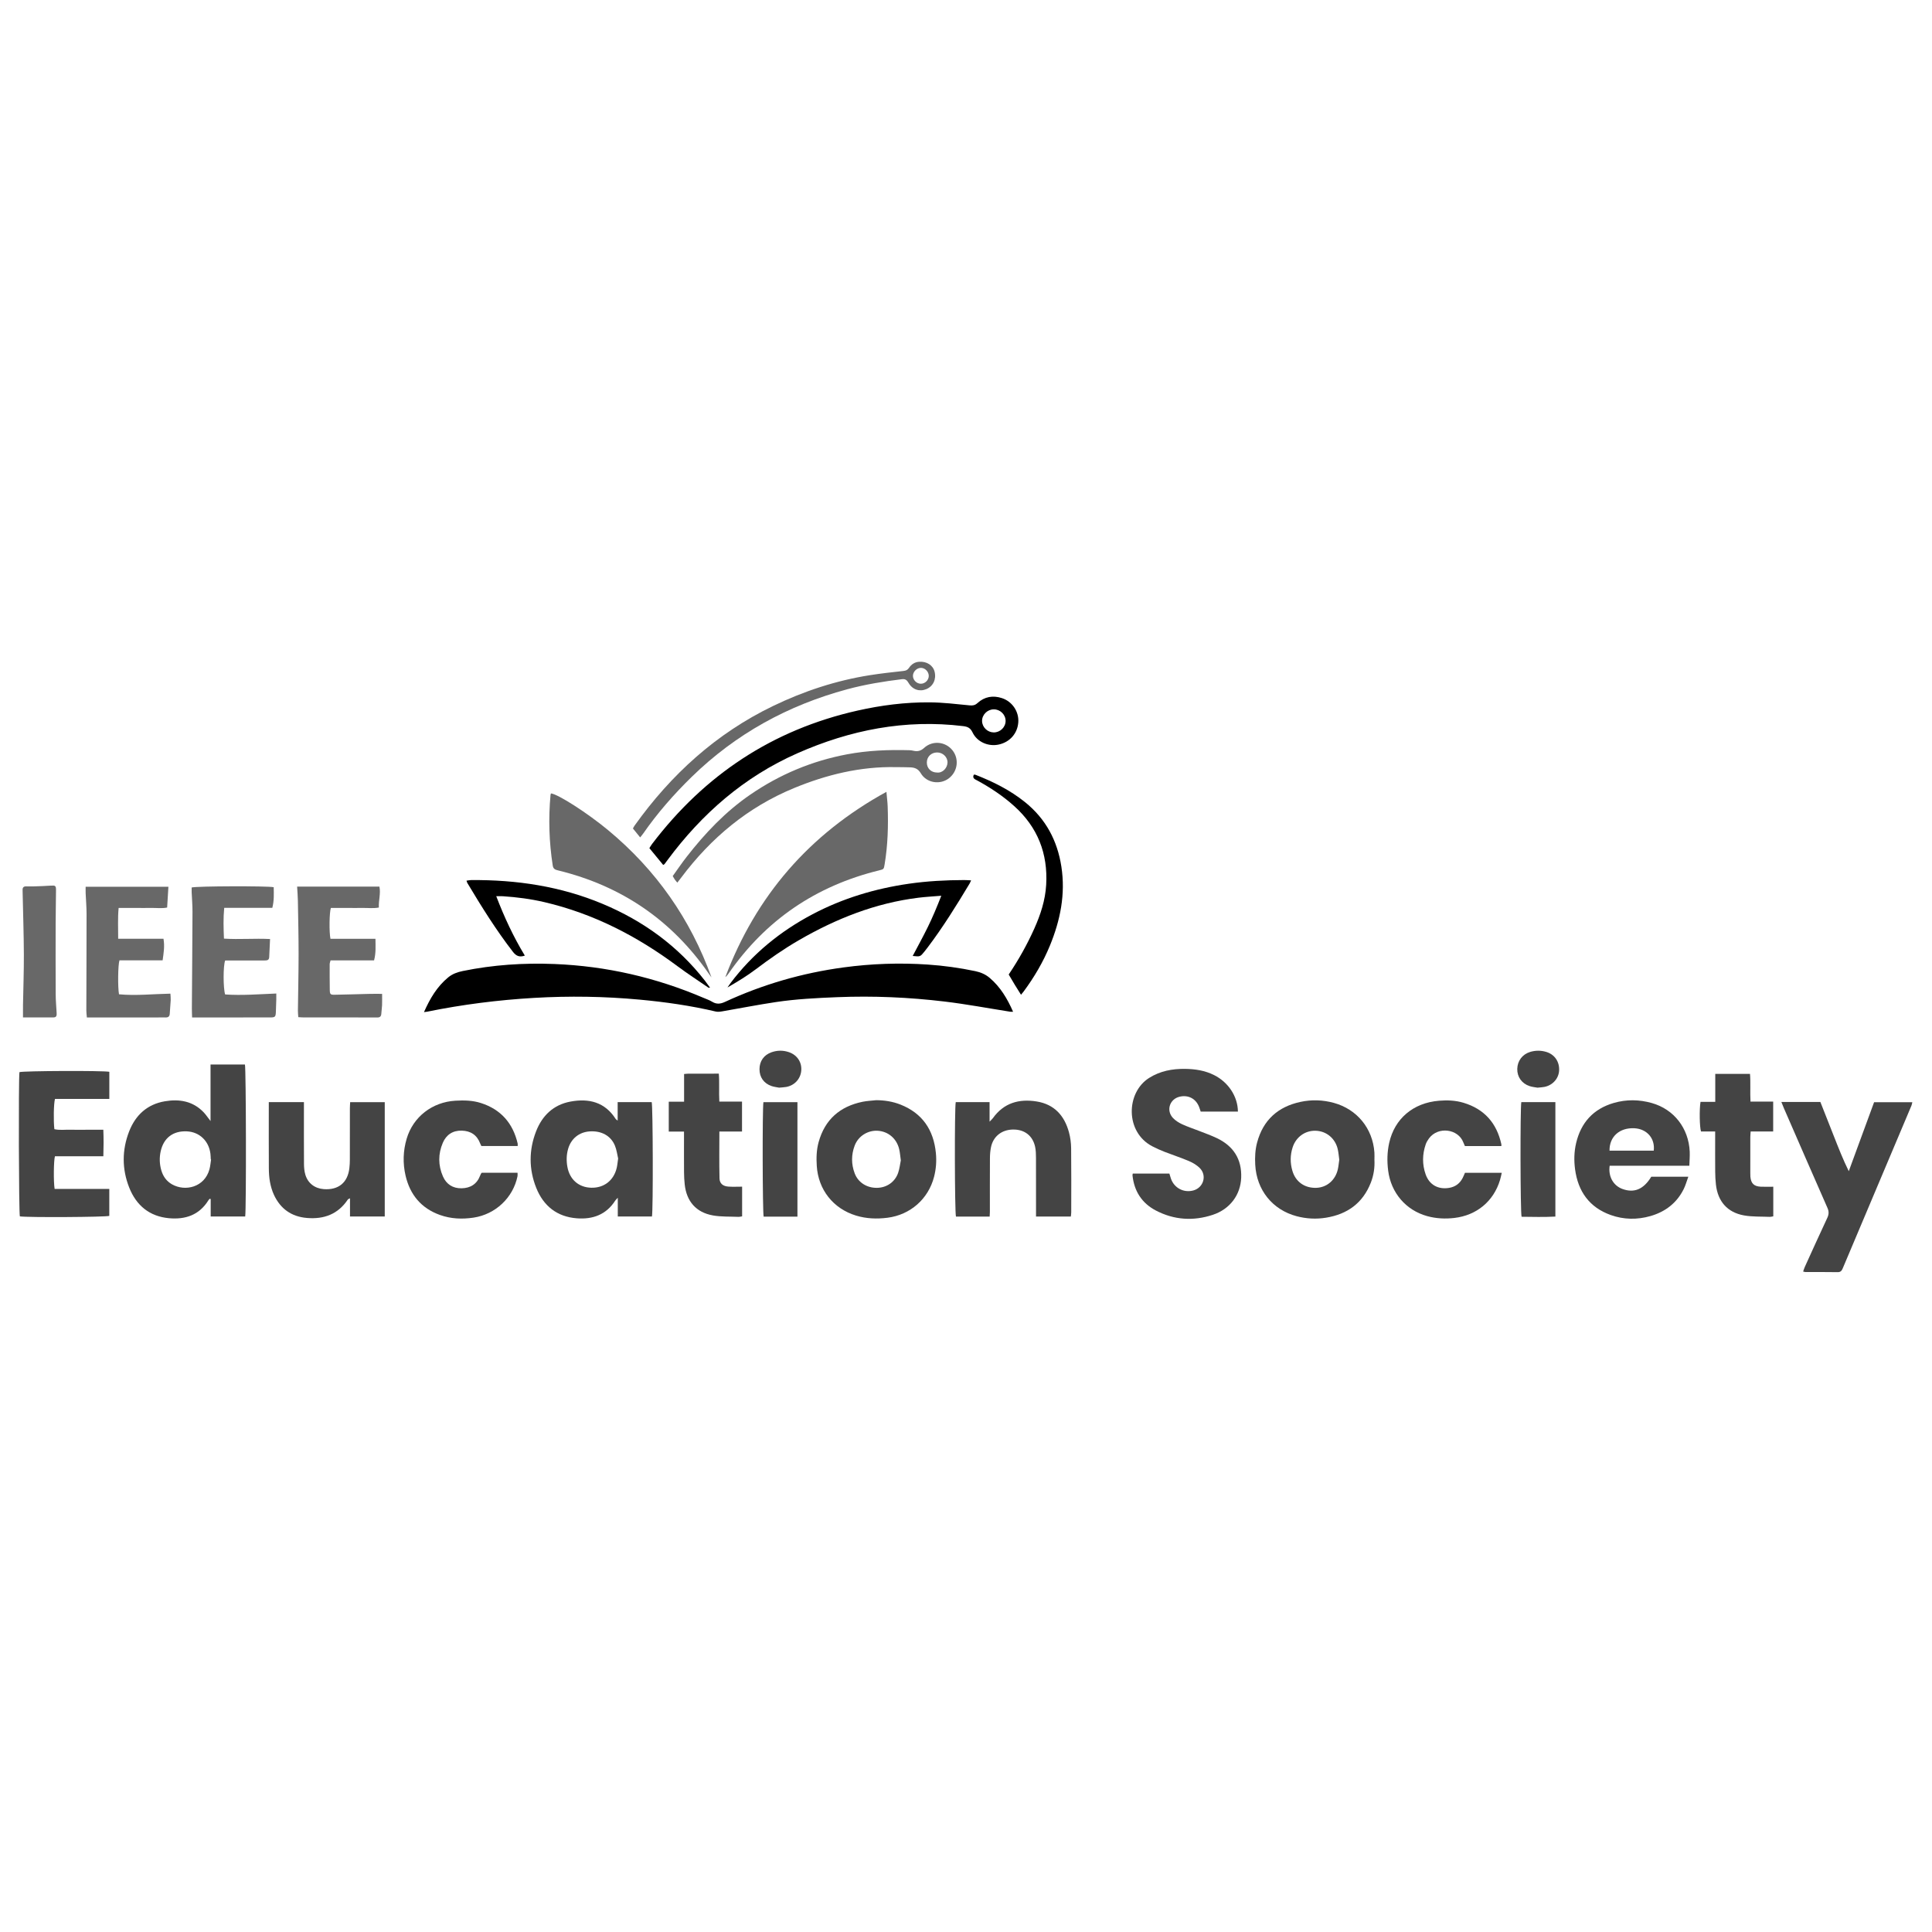 <?xml version="1.0" encoding="iso-8859-1"?>
<!-- Generator: Adobe Illustrator 26.0.1, SVG Export Plug-In . SVG Version: 6.00 Build 0)  -->
<svg version="1.1" id="Layer_1" xmlns="http://www.w3.org/2000/svg" xmlns:xlink="http://www.w3.org/1999/xlink" x="0px" y="0px"
	 viewBox="0 0 1080 1080" style="enable-background:new 0 0 1080 1080;" xml:space="preserve">
<g>
	<path style="fill:#686868;" d="M47.876,495.692c15.634,0,30.779,0,46.267,0c-0.24,3.928-0.464,7.612-0.709,11.631
		c-3.044,0.615-6.045,0.156-9.006,0.219c-2.915,0.062-5.832,0.001-8.749-0.002c-3.006-0.003-6.011-0.001-9.364-0.001
		c-0.553,5.808-0.219,11.339-0.251,17.226c8.609,0,16.879,0,25.325,0c0.745,4.154,0.105,7.894-0.48,12.077
		c-8.161,0-16.222,0-24.126,0c-0.856,2.527-0.977,15.151-0.256,18.976c9.408,0.89,18.911-0.168,28.738-0.359
		c0.074,1.42,0.226,2.522,0.17,3.614c-0.128,2.491-0.415,4.975-0.526,7.467c-0.07,1.566-0.745,2.272-2.314,2.221
		c-1.352-0.044-2.708-0.002-4.062-0.002c-12.082,0.001-24.164,0-36.247,0c-1.129,0-2.257,0-3.723,0
		c-0.119-1.47-0.301-2.661-0.298-3.852c0.036-17.999,0.129-35.997,0.126-53.996c-0.001-3.842-0.345-7.683-0.506-11.526
		C47.837,498.266,47.876,497.143,47.876,495.692z"/>
	<path style="fill:#686868;" d="M166.095,495.626c15.527,0,30.595,0,46.003,0c0.812,3.89-0.514,7.617-0.319,11.699
		c-3.204,0.582-6.204,0.163-9.17,0.219c-2.915,0.055-5.832-0.001-8.749-0.004c-3.004-0.003-6.009-0.001-8.898-0.001
		c-0.878,2.541-1.011,13.563-0.232,17.254c8.183,0,16.45,0,25.152,0c0.024,4.14,0.331,7.91-0.775,12.054c-8.123,0-16.192,0-24.32,0
		c-0.233,0.966-0.492,1.545-0.493,2.125c-0.014,4.786-0.027,9.572,0.057,14.357c0.043,2.45,0.336,2.78,2.706,2.743
		c6.553-0.104,13.105-0.338,19.658-0.49c2.158-0.05,4.318-0.008,6.882-0.008c0,2.31,0.057,4.349-0.018,6.384
		c-0.058,1.556-0.347,3.103-0.415,4.659c-0.07,1.589-0.84,2.248-2.381,2.142c-0.415-0.029-0.833,0-1.25,0
		c-13.228,0-26.455,0.003-39.683-0.006c-0.92-0.001-1.84-0.089-3.105-0.155c-0.08-1.332-0.226-2.529-0.212-3.723
		c0.122-10.504,0.38-21.007,0.384-31.511c0.003-9.984-0.23-19.968-0.404-29.951C166.468,500.941,166.252,498.472,166.095,495.626z"
		/>
	<path style="fill:#686868;" d="M150.964,524.921c-0.177,3.703-0.346,6.909-0.477,10.116c-0.073,1.782-1.279,1.874-2.617,1.872
		c-5.522-0.009-11.044-0.001-16.566,0c-1.86,0-3.719,0-5.427,0c-1.167,2.924-1.135,15.552-0.024,18.994
		c9.354,0.656,18.781-0.135,28.6-0.52c0,1.355,0.022,2.345-0.004,3.334c-0.062,2.289-0.125,4.578-0.228,6.865
		c-0.131,2.91-0.377,3.166-3.34,3.171c-11.982,0.017-23.964,0.008-35.945,0.008c-2.381,0-4.762,0-7.557,0
		c-0.048-1.896-0.132-3.508-0.122-5.118c0.116-18,0.277-35.999,0.347-53.999c0.014-3.636-0.312-7.273-0.464-10.91
		c-0.038-0.907-0.006-1.817-0.006-2.623c2.634-0.79,42.189-0.921,45.869-0.163c0.06,3.69,0.27,7.458-0.777,11.545
		c-8.883,0-17.687,0-26.89,0c-0.57,5.879-0.382,11.401-0.141,17.203C133.884,525.245,142.275,524.482,150.964,524.921z"/>
	<path style="fill:#686868;" d="M12.848,568.745c0-2.549-0.032-4.704,0.006-6.858c0.165-9.453,0.525-18.906,0.483-28.358
		c-0.051-11.428-0.437-22.854-0.678-34.281c-0.013-0.623-0.029-1.247-0.035-1.87c-0.013-1.288,0.636-1.902,1.918-1.891
		c1.561,0.013,3.123,0.055,4.682,0.002c3.116-0.105,6.234-0.215,9.344-0.421c2.34-0.154,2.753,0.085,2.741,2.504
		c-0.031,6.34-0.187,12.679-0.202,19.019c-0.031,13.096-0.04,26.193,0.025,39.289c0.017,3.423,0.332,6.845,0.521,10.267
		c0.073,1.328,0.084,2.596-1.772,2.597C24.381,568.746,18.881,568.745,12.848,568.745z"/>
</g>
<g>
	<path style="fill:#686868;" d="M495.518,442.641c0.284,3.242,0.605,5.691,0.695,8.148c0.396,10.834,0.088,21.635-1.697,32.358
		c-0.458,2.752-0.443,2.751-3.149,3.415c-35.26,8.65-63.359,27.732-84.059,57.59c-0.525,0.758-1.089,1.489-1.846,2.057
		C422.595,500.905,452.218,466.416,495.518,442.641z"/>
	<path style="fill:#686868;" d="M397.74,546.4c-0.476-0.662-0.964-1.316-1.427-1.986c-20.696-29.959-48.812-49.149-84.161-57.807
		c-1.62-0.397-2.847-0.712-3.163-2.736c-2.05-13.114-2.45-26.269-1.244-39.479c0.027-0.299,0.174-0.587,0.263-0.874
		c4.051,0.505,20.285,10.883,31.993,20.595C366.688,486.25,385.947,513.654,397.74,546.4z"/>
	<path style="fill:#686868;" d="M378.646,493.39c-0.528-0.614-0.959-1.045-1.304-1.537c-0.412-0.587-0.749-1.225-1.289-2.124
		c2.587-3.587,5.083-7.289,7.822-10.802c10.285-13.192,21.706-25.249,35.592-34.761c16.424-11.251,34.368-18.783,53.993-22.485
		c11.636-2.195,23.312-2.641,35.075-2.303c0.721,0.021,1.446,0.16,2.153,0.318c2.265,0.505,4.043,0.093,5.907-1.618
		c4.689-4.302,11.912-3.559,15.817,1.309c3.83,4.775,3.003,11.734-1.854,15.591c-4.919,3.906-12.567,2.801-15.821-2.708
		c-1.461-2.474-3.326-3.19-5.758-3.312c-2.702-0.136-5.413-0.073-8.12-0.129c-19.88-0.408-38.738,4.194-56.975,11.707
		c-25.802,10.63-46.415,27.824-63.05,50.008C380.159,491.445,379.461,492.332,378.646,493.39z M523.823,431.852
		c3.135,0.344,5.76-2.576,5.841-5.58c0.083-3.078-2.644-5.655-5.809-5.642c-3.309,0.014-5.741,2.39-5.747,5.616
		C518.101,429.511,520.481,431.845,523.823,431.852z"/>
	<path style="fill:#686868;" d="M357.857,468.11c-1.359-1.674-2.592-3.191-4.038-4.972c0.112-0.203,0.437-0.955,0.902-1.607
		c20.378-28.529,45.587-51.501,77.366-66.849c17.22-8.317,35.229-14.261,54.151-17.249c6.25-0.987,12.549-1.681,18.84-2.37
		c1.383-0.151,2.282-0.57,3.055-1.717c1.334-1.98,3.173-3.236,5.663-3.418c4.221-0.309,7.763,1.941,8.655,5.565
		c1.051,4.27-0.836,8.188-4.7,9.761c-3.784,1.54-7.712,0.232-9.882-3.546c-0.896-1.56-1.81-2.268-3.682-2.041
		c-10.32,1.253-20.561,2.934-30.602,5.643c-33.103,8.931-62.238,24.897-86.855,48.907c-10.016,9.77-19.192,20.231-27.17,31.73
		C359.101,466.61,358.562,467.219,357.857,468.11z M514.75,382.21c2.334,0.016,4.395-1.991,4.434-4.317
		c0.038-2.317-1.948-4.453-4.227-4.547c-2.378-0.097-4.643,2.11-4.618,4.499C510.364,380.172,512.408,382.194,514.75,382.21z"/>
</g>
<g>
	<path style="fill:#444444;" d="M859.474,608.014c-1.197-0.227-2.875-0.359-4.425-0.875c-4.411-1.467-6.994-5.194-6.887-9.65
		c0.107-4.461,2.867-8.145,7.225-9.46c2.943-0.888,5.949-0.898,8.901-0.025c4.702,1.389,7.483,5.394,7.273,10.325
		c-0.193,4.517-3.557,8.337-8.226,9.263C862.222,607.813,861.071,607.846,859.474,608.014z"/>
	<path style="fill:#444444;" d="M435.518,608.01c-1.233-0.256-2.8-0.414-4.25-0.912c-4.312-1.482-6.711-4.948-6.703-9.424
		c0.009-4.469,2.427-7.941,6.706-9.451c3.229-1.139,6.518-1.168,9.761-0.053c4.593,1.579,7.258,5.614,6.881,10.281
		c-0.372,4.604-3.711,8.293-8.365,9.153C438.33,607.828,437.076,607.859,435.518,608.01z"/>
	<path style="fill:#444444;" d="M117.691,595.075c6.671,0,12.962,0,19.229,0c0.641,2.358,0.785,81.19,0.144,84.959
		c-6.259,0-12.557,0-19.284,0c0-3.291,0-6.53,0-9.768c-0.203-0.044-0.406-0.087-0.609-0.131c-0.231,0.288-0.495,0.556-0.689,0.868
		c-5.105,8.224-12.854,10.818-21.995,9.985c-10.951-0.997-18.294-7.14-22.246-17.103c-4.108-10.357-4.095-21.008-0.062-31.391
		c3.547-9.132,10.126-15.225,20.037-16.881c8.062-1.347,15.604-0.103,21.586,6.122c1.257,1.308,2.264,2.855,3.889,4.936
		C117.691,615.722,117.691,605.51,117.691,595.075z M117.995,648.129c-0.056-0.011-0.112-0.022-0.167-0.033
		c-0.06-1.035-0.067-2.077-0.19-3.105c-0.866-7.212-6.167-12.241-13.203-12.556c-7.688-0.344-12.951,3.667-14.605,11.133
		c-0.802,3.62-0.669,7.224,0.38,10.765c0.98,3.306,2.902,5.992,5.927,7.711c7.442,4.228,18.232,1.608,20.959-8.418
		C117.581,651.844,117.705,649.964,117.995,648.129z"/>
	<path style="fill:#444444;" d="M345.277,626.426c0-3.676,0-6.923,0-10.326c6.601,0,12.813,0,19.029,0
		c0.681,2.219,0.846,60.283,0.144,63.93c-6.244,0-12.522,0-19.101,0c0-3.389,0-6.57,0-10.48c-0.806,0.89-1.167,1.191-1.409,1.569
		c-5.04,7.889-12.564,10.606-21.475,9.925c-11.07-0.847-18.636-6.874-22.684-16.97c-4.189-10.447-4.185-21.194-0.092-31.682
		c3.423-8.77,9.672-14.825,19.189-16.597c10.32-1.922,19.271,0.261,25.308,9.733C344.327,625.749,344.605,625.882,345.277,626.426z
		 M345.544,647.616c-0.484-2.019-0.791-4.745-1.793-7.187c-2.289-5.581-7.606-8.416-14.154-7.965
		c-5.854,0.403-10.325,4.009-11.993,9.701c-0.983,3.353-1.039,6.788-0.416,10.175c1.306,7.11,6.395,11.446,13.355,11.607
		c7.094,0.164,12.519-4.024,14.198-11.044C345.099,651.404,345.214,649.845,345.544,647.616z"/>
	<path style="fill:#444444;" d="M692.007,621.385c-7.035,0-13.871,0-20.818,0c-0.32-0.945-0.577-1.831-0.917-2.685
		c-1.819-4.578-6.036-6.762-10.842-5.638c-5.598,1.309-7.682,7.73-3.711,11.921c1.387,1.464,3.245,2.621,5.092,3.481
		c3.008,1.401,6.193,2.422,9.287,3.642c3.384,1.334,6.833,2.541,10.11,4.102c9.292,4.426,14.035,11.774,13.624,22.168
		c-0.379,9.573-6.229,17.512-15.856,20.71c-10.834,3.598-21.602,2.934-31.795-2.379c-7.86-4.097-12.169-10.807-13.102-19.636
		c-0.031-0.288,0.083-0.592,0.154-1.044c6.761,0,13.498,0,20.456,0c0.28,0.916,0.542,1.893,0.875,2.846
		c1.834,5.239,7.157,8.041,12.509,6.602c5.699-1.533,7.761-8.394,3.581-12.559c-1.645-1.639-3.81-2.932-5.965-3.849
		c-4.491-1.912-9.154-3.418-13.706-5.194c-2.321-0.905-4.609-1.93-6.82-3.077c-15.295-7.934-14.766-30.082-1.774-38.242
		c6.152-3.864,12.87-5.134,19.971-5.052c5.677,0.065,11.195,0.9,16.338,3.483C686.652,604.978,691.91,612.888,692.007,621.385z"/>
	<path style="fill:#444444;" d="M995.792,615.998c7.529,0,14.496,0,21.802,0c2.519,6.381,5.067,12.823,7.604,19.269
		c2.543,6.461,5.076,12.927,8.274,19.44c4.699-12.8,9.398-25.6,14.16-38.571c7.069,0,14.11,0,21.368,0
		c-0.165,0.653-0.25,1.344-0.51,1.961c-12.77,30.26-25.556,60.513-38.329,90.771c-0.552,1.308-1.109,2.303-2.866,2.272
		c-6.037-0.105-12.077-0.049-18.115-0.068c-0.296-0.001-0.592-0.13-1.221-0.278c0.317-0.885,0.553-1.728,0.912-2.516
		c4.178-9.177,8.324-18.368,12.604-27.497c0.916-1.954,0.954-3.577,0.077-5.568c-8.171-18.549-16.249-37.138-24.347-55.719
		C996.758,618.474,996.368,617.428,995.792,615.998z"/>
	<path style="fill:#444444;" d="M30.539,664.616c10.191,0,20.265,0,30.559,0c0,5.172,0,10.112,0,15.071
		c-2.075,0.689-45.357,0.944-50.001,0.279c-0.581-2.251-0.788-76.108-0.226-80.64c2.195-0.713,46.25-0.915,50.244-0.192
		c0,4.904,0,9.85,0,15.157c-10.171,0-20.326,0-30.373,0c-0.737,2.568-0.898,12.397-0.344,16.931c2.89,0.669,5.89,0.224,8.853,0.301
		c3.018,0.079,6.039,0.017,9.059,0.017c3.014,0,6.029,0,9.454,0c0.196,4.975,0.178,9.786,0.01,14.815c-9.25,0-18.187,0-27.058,0
		C29.996,648.781,29.866,660.62,30.539,664.616z"/>
	<path style="fill:#444444;" d="M768.314,648.328c0.241,4.422-0.426,8.738-2.038,12.839c-4.481,11.403-13.111,17.607-25.026,19.536
		c-5.521,0.894-11.018,0.601-16.411-0.829c-13.539-3.591-22.398-14.634-23.156-28.779c-0.224-4.169-0.046-8.315,1.037-12.38
		c3.364-12.627,11.681-20.062,24.289-22.763c6.179-1.323,12.417-1.124,18.554,0.548c13.011,3.545,21.821,14.3,22.74,27.775
		C768.394,645.62,768.314,646.977,768.314,648.328z M748.662,648.282c-0.275-1.93-0.408-4.013-0.887-6.013
		c-1.427-5.962-6.328-9.968-12.233-10.173c-5.906-0.205-11.058,3.446-12.946,9.269c-1.415,4.364-1.427,8.792-0.128,13.175
		c1.823,6.15,6.887,9.684,13.363,9.464c5.868-0.2,10.652-4.272,12.022-10.341C748.24,651.955,748.382,650.192,748.662,648.282z"/>
	<path style="fill:#444444;" d="M489.859,615.008c4.661,0.034,9.181,0.75,13.481,2.444c12.303,4.847,18.564,14.214,19.825,27.111
		c0.437,4.466,0.115,8.924-1.024,13.309c-3.229,12.426-13.294,21.233-26.029,22.858c-5.969,0.761-11.838,0.541-17.608-1.219
		c-12.734-3.885-21.091-14.457-21.926-27.771c-0.281-4.477-0.169-8.936,1.044-13.308c3.495-12.588,11.867-19.909,24.506-22.523
		C484.659,615.385,487.28,615.297,489.859,615.008z M503.564,648.633c-0.336-2.364-0.465-4.344-0.916-6.247
		c-1.392-5.88-6.043-9.851-11.841-10.272c-5.602-0.407-10.998,2.913-13.026,8.256c-1.949,5.135-1.947,10.387-0.014,15.526
		c1.927,5.123,6.803,8.193,12.465,8.116c5.44-0.074,10.107-3.273,11.858-8.462C502.875,653.224,503.135,650.721,503.564,648.633z"/>
	<path style="fill:#444444;" d="M195.742,616.104c6.551,0,12.846,0,19.337,0c0,21.346,0,42.517,0,63.918c-6.43,0-12.719,0-19.428,0
		c0-3.324,0-6.578,0-10.168c-0.712,0.378-1.045,0.442-1.176,0.639c-5.472,8.24-13.343,11.164-22.908,10.355
		c-8.665-0.732-14.811-5.129-18.436-12.941c-1.038-2.238-1.744-4.691-2.201-7.121c-0.477-2.538-0.63-5.166-0.645-7.757
		c-0.065-11.135-0.028-22.27-0.028-33.405c0-1.12,0-2.24,0-3.521c6.641,0,12.938,0,19.641,0c0,1.22,0,2.331,0,3.443
		c0,10.407-0.037,20.813,0.033,31.219c0.013,1.952,0.201,3.975,0.745,5.838c1.411,4.833,5.29,7.764,10.324,8.132
		c8.201,0.599,13.389-3.648,14.305-11.758c0.175-1.547,0.264-3.111,0.268-4.667c0.024-9.574,0.007-19.148,0.019-28.722
		C195.594,618.475,195.686,617.362,195.742,616.104z"/>
	<path style="fill:#444444;" d="M553.23,680.071c-6.456,0-12.66,0-18.84,0c-0.722-2.374-0.849-60.576-0.127-63.975
		c6.171,0,12.38,0,18.915,0c0,3.395,0,6.775,0,10.929c0.977-1.027,1.477-1.442,1.843-1.953c6.094-8.531,14.602-10.939,24.485-9.346
		c9.865,1.59,15.52,7.918,18.044,17.217c0.782,2.881,1.186,5.948,1.22,8.935c0.137,11.966,0.064,23.935,0.054,35.902
		c-0.001,0.703-0.131,1.407-0.217,2.28c-6.45,0-12.75,0-19.464,0c0-1.253,0-2.363,0-3.472c0-9.782,0.026-19.565-0.022-29.347
		c-0.01-2.069-0.053-4.188-0.49-6.195c-1.359-6.237-5.965-9.726-12.387-9.629c-6.307,0.095-11.054,3.848-12.287,9.912
		c-0.411,2.022-0.568,4.126-0.58,6.194c-0.058,9.99-0.025,19.981-0.031,29.971C553.345,678.216,553.283,678.939,553.23,680.071z"/>
	<path style="fill:#444444;" d="M944.356,651.647c-15.287,0-29.938,0-44.537,0c-0.89,5.99,2.023,11.128,7.137,12.994
		c6.586,2.402,11.855,0.181,16.121-6.843c6.697,0,13.431,0,20.705,0c-0.93,2.527-1.547,4.836-2.593,6.932
		c-3.898,7.809-10.307,12.686-18.6,15.063c-7.405,2.122-14.894,2.007-22.14-0.573c-11.996-4.271-18.323-13.219-19.977-25.585
		c-0.65-4.858-0.552-9.774,0.578-14.591c2.7-11.517,9.639-19.174,21.058-22.487c7.054-2.046,14.22-1.945,21.28,0.052
		c12.359,3.496,20.568,14.05,21.173,27.14C944.675,646.211,944.443,648.689,944.356,651.647z M899.733,643.223
		c8.414,0,16.58,0,24.722,0c0.819-6.868-3.841-12.169-10.82-12.52C905.37,630.287,899.613,635.387,899.733,643.223z"/>
	<path style="fill:#444444;" d="M839.273,640.645c-6.819,0-13.562,0-20.386,0c-0.299-0.693-0.609-1.334-0.857-1.998
		c-2.84-7.598-14.142-9.187-19.244-2.226c-0.729,0.995-1.396,2.103-1.796,3.26c-1.929,5.589-2.005,11.266-0.038,16.825
		c2.062,5.828,6.997,8.534,13.085,7.532c3.419-0.563,5.946-2.378,7.548-5.441c0.479-0.915,0.851-1.886,1.343-2.991
		c6.702,0,13.425,0,20.573,0c-0.358,1.488-0.602,2.778-0.979,4.027c-3.61,11.963-13.125,19.77-25.534,21.211
		c-5.151,0.598-10.207,0.346-15.17-1.021c-11.968-3.299-20.256-13.089-21.827-25.444c-0.663-5.216-0.568-10.372,0.579-15.505
		c3.012-13.475,13.33-22.384,27.928-23.562c4.576-0.369,9.161-0.195,13.623,1.15c11.665,3.517,18.557,11.378,21.144,23.158
		C839.327,639.902,839.273,640.211,839.273,640.645z"/>
	<path style="fill:#444444;" d="M289.384,640.613c-6.779,0-13.512,0-20.302,0c-0.22-0.461-0.479-0.913-0.659-1.395
		c-1.777-4.754-5.319-7.05-10.277-7.185c-5.023-0.137-8.666,2.28-10.602,6.786c-2.664,6.202-2.65,12.599,0.056,18.792
		c1.92,4.395,5.522,6.727,10.387,6.648c4.929-0.081,8.561-2.277,10.388-7.034c0.149-0.387,0.312-0.771,0.502-1.139
		c0.092-0.179,0.261-0.319,0.432-0.52c6.608,0,13.25,0,20,0c0,0.746,0.103,1.369-0.015,1.948
		c-2.461,12.016-12.327,21.302-24.543,23.145c-6.383,0.963-12.693,0.701-18.797-1.479c-10.475-3.74-16.755-11.305-19.236-21.991
		c-1.601-6.898-1.401-13.858,0.622-20.67c3.627-12.212,14.278-20.474,27.249-21.221c4.798-0.276,9.59-0.195,14.228,1.291
		c11.199,3.59,17.904,11.281,20.557,22.626C289.464,639.604,289.384,640.033,289.384,640.613z"/>
	<path style="fill:#444444;" d="M373.843,615.858c2.856,0,5.521,0,8.566,0c0-5.338,0-10.382,0-15.482
		c1.102-0.086,1.82-0.189,2.539-0.191c5.512-0.014,11.024-0.008,16.877-0.008c0.412,5.192-0.015,10.253,0.285,15.617
		c4.235,0,8.346,0,12.682,0c0,5.674,0,11.002,0,16.727c-4.242,0-8.345,0-12.658,0c0,8.993-0.133,17.598,0.074,26.194
		c0.07,2.913,1.968,4.401,4.98,4.606c2.469,0.168,4.959,0.034,7.661,0.034c0,5.702,0,11.044,0,16.595
		c-0.703,0.1-1.396,0.307-2.079,0.278c-4.772-0.205-9.631,0.039-14.292-0.801c-9.36-1.686-14.683-7.841-15.718-17.282
		c-0.249-2.269-0.364-4.562-0.382-6.846c-0.051-6.344-0.018-12.688-0.018-19.033c0-1.117,0-2.234,0-3.715c-2.983,0-5.636,0-8.516,0
		C373.843,626.845,373.843,621.503,373.843,615.858z"/>
	<path style="fill:#444444;" d="M958.79,632.492c-3.047,0-5.521,0-7.913,0c-0.812-2.366-0.979-12.522-0.271-16.557
		c2.565,0,5.214,0,8.237,0c0-5.418,0-10.461,0-15.624c6.616,0,12.841,0,19.422,0c0.404,5.057-0.026,10.117,0.275,15.479
		c4.23,0,8.34,0,12.679,0c0,5.672,0,10.999,0,16.723c-4.23,0-8.332,0-12.588,0c-0.082,1.289-0.189,2.198-0.191,3.107
		c-0.014,6.759-0.008,13.518-0.005,20.276c0,0.624-0.01,1.25,0.046,1.87c0.34,3.771,1.963,5.408,5.757,5.603
		c2.266,0.117,4.544,0.021,7.039,0.021c0,5.665,0,11.006,0,16.556c-0.696,0.101-1.388,0.313-2.07,0.283
		c-4.77-0.205-9.626,0.03-14.289-0.802c-9.318-1.663-14.659-7.836-15.708-17.286c-0.263-2.372-0.381-4.769-0.402-7.156
		c-0.055-6.238-0.019-12.478-0.019-18.716C958.79,635.152,958.79,634.035,958.79,632.492z"/>
	<path style="fill:#444444;" d="M850.429,616.092c6.268,0,12.563,0,19.038,0c0,21.33,0,42.496,0,63.981
		c-6.368,0.351-12.658,0.161-18.894,0.105C849.863,677.637,849.757,619.346,850.429,616.092z"/>
	<path style="fill:#444444;" d="M445.775,680.101c-6.513,0-12.716,0-18.885,0c-0.639-2.441-0.758-60.5-0.132-63.997
		c6.252,0,12.536,0,19.017,0C445.775,637.43,445.775,658.583,445.775,680.101z"/>
</g>
<g>
	<path d="M237.011,565.773c3.391-7.661,7.327-14.295,13.521-19.401c2.41-1.987,5.185-2.955,8.189-3.571
		c16.921-3.47,34.003-4.601,51.252-3.913c28.93,1.154,56.647,7.526,83.24,18.895c1.626,0.695,3.335,1.265,4.833,2.176
		c2.457,1.494,4.578,1.33,7.226,0.104c21.102-9.768,43.207-16.154,66.273-19.27c15.645-2.114,31.33-2.656,47.063-1.599
		c8.936,0.601,17.802,1.834,26.578,3.679c3.023,0.635,5.727,1.79,8.089,3.801c5.932,5.052,9.793,11.501,13.037,18.889
		c-0.755,0-1.201,0.058-1.628-0.008c-12.231-1.918-24.415-4.224-36.7-5.692c-19.875-2.375-39.847-3.242-59.878-2.439
		c-11.558,0.464-23.11,1.046-34.549,2.763c-9.974,1.497-19.878,3.458-29.821,5.165c-1.191,0.204-2.498,0.369-3.645,0.099
		c-14.011-3.299-28.211-5.32-42.532-6.649c-19.644-1.822-39.31-2.122-58.992-0.976c-20.083,1.17-40.004,3.687-59.725,7.705
		C238.45,565.613,238.045,565.64,237.011,565.773z"/>
	<path d="M370.729,483.508c-2.526-3.073-5.075-6.173-7.725-9.396c0.557-0.86,1.004-1.662,1.554-2.385
		c29.34-38.567,67.328-63.822,114.815-74.506c13.256-2.982,26.67-4.702,40.236-4.605c7.471,0.053,14.944,0.961,22.396,1.686
		c1.801,0.175,3.031-0.027,4.419-1.292c3.947-3.597,8.648-4.4,13.675-2.75c5.783,1.898,9.539,7.557,9.132,13.457
		c-0.43,6.237-4.643,11.079-10.854,12.474c-5.82,1.307-12.158-1.358-14.743-6.8c-1.193-2.511-2.785-3.188-5.212-3.485
		c-32.426-3.961-63.236,2.156-92.801,15.228c-29.661,13.115-53.273,33.74-72.469,59.634c-0.557,0.752-1.101,1.514-1.673,2.255
		C371.366,483.17,371.151,483.241,370.729,483.508z M555.492,396.529c-3.601,0.042-6.596,3.078-6.507,6.596
		c0.087,3.411,3.025,6.261,6.497,6.303c3.608,0.043,6.657-2.91,6.657-6.448C562.14,399.445,559.092,396.487,555.492,396.529z"/>
	<path d="M260.774,492.302c0.999-0.136,1.783-0.33,2.568-0.336c25.351-0.21,50.009,3.455,73.531,13.304
		c22.72,9.514,42.067,23.535,57.26,43.049c0.928,1.192,1.791,2.436,2.792,3.802c-0.539,0-0.777,0.076-0.904-0.011
		c-5.826-4.012-11.767-7.87-17.436-12.093c-22.459-16.726-46.884-29.315-74.299-35.726c-7.622-1.782-15.36-2.777-23.162-3.296
		c-1.101-0.073-2.21-0.01-3.721-0.01c4.492,11.714,9.589,22.684,15.977,33.204c-3.014,1.049-4.858,0.205-6.611-2.06
		c-9.451-12.211-17.589-25.277-25.498-38.5C261.075,493.3,260.995,492.903,260.774,492.302z"/>
	<path d="M542.85,492.127c-0.436,0.936-0.607,1.408-0.86,1.831c-7.338,12.228-14.858,24.337-23.472,35.728
		c-0.565,0.747-1.145,1.483-1.732,2.214c-2.362,2.94-2.364,2.938-6.583,2.487c2.877-5.48,5.829-10.812,8.503-16.28
		c2.679-5.476,5.036-11.106,7.481-17.38c-4.622,0.389-8.654,0.597-12.65,1.087c-24.057,2.95-46.073,11.685-66.901,23.73
		c-8.393,4.854-16.328,10.374-24.062,16.226c-4.965,3.757-10.319,7.001-15.912,10.23c0.586-0.839,1.145-1.697,1.76-2.513
		c12.308-16.326,27.773-28.919,45.799-38.427c16.923-8.926,34.972-14.331,53.884-17.056c10.232-1.474,20.509-2.017,30.828-2.048
		C540.07,491.953,541.206,492.052,542.85,492.127z"/>
	<path d="M563.871,544.756c5.615-8.337,10.318-16.776,14.283-25.61c3.507-7.815,6.167-15.875,6.667-24.525
		c1.012-17.5-4.77-32.214-17.866-44.003c-6.303-5.674-13.301-10.317-20.733-14.35c-1.237-0.671-2.855-1.184-1.837-3.239
		c0.283,0.017,0.608-0.039,0.871,0.064c9.927,3.876,19.388,8.585,27.746,15.313c11.586,9.327,18.071,21.484,20.316,36.062
		c2.369,15.384-0.594,29.989-6.424,44.163c-3.776,9.179-8.789,17.672-14.687,25.648c-0.364,0.492-0.772,0.952-1.455,1.79
		c-1.244-1.99-2.383-3.772-3.482-5.58C566.141,548.633,565.052,546.752,563.871,544.756z"/>
</g>
</svg>
